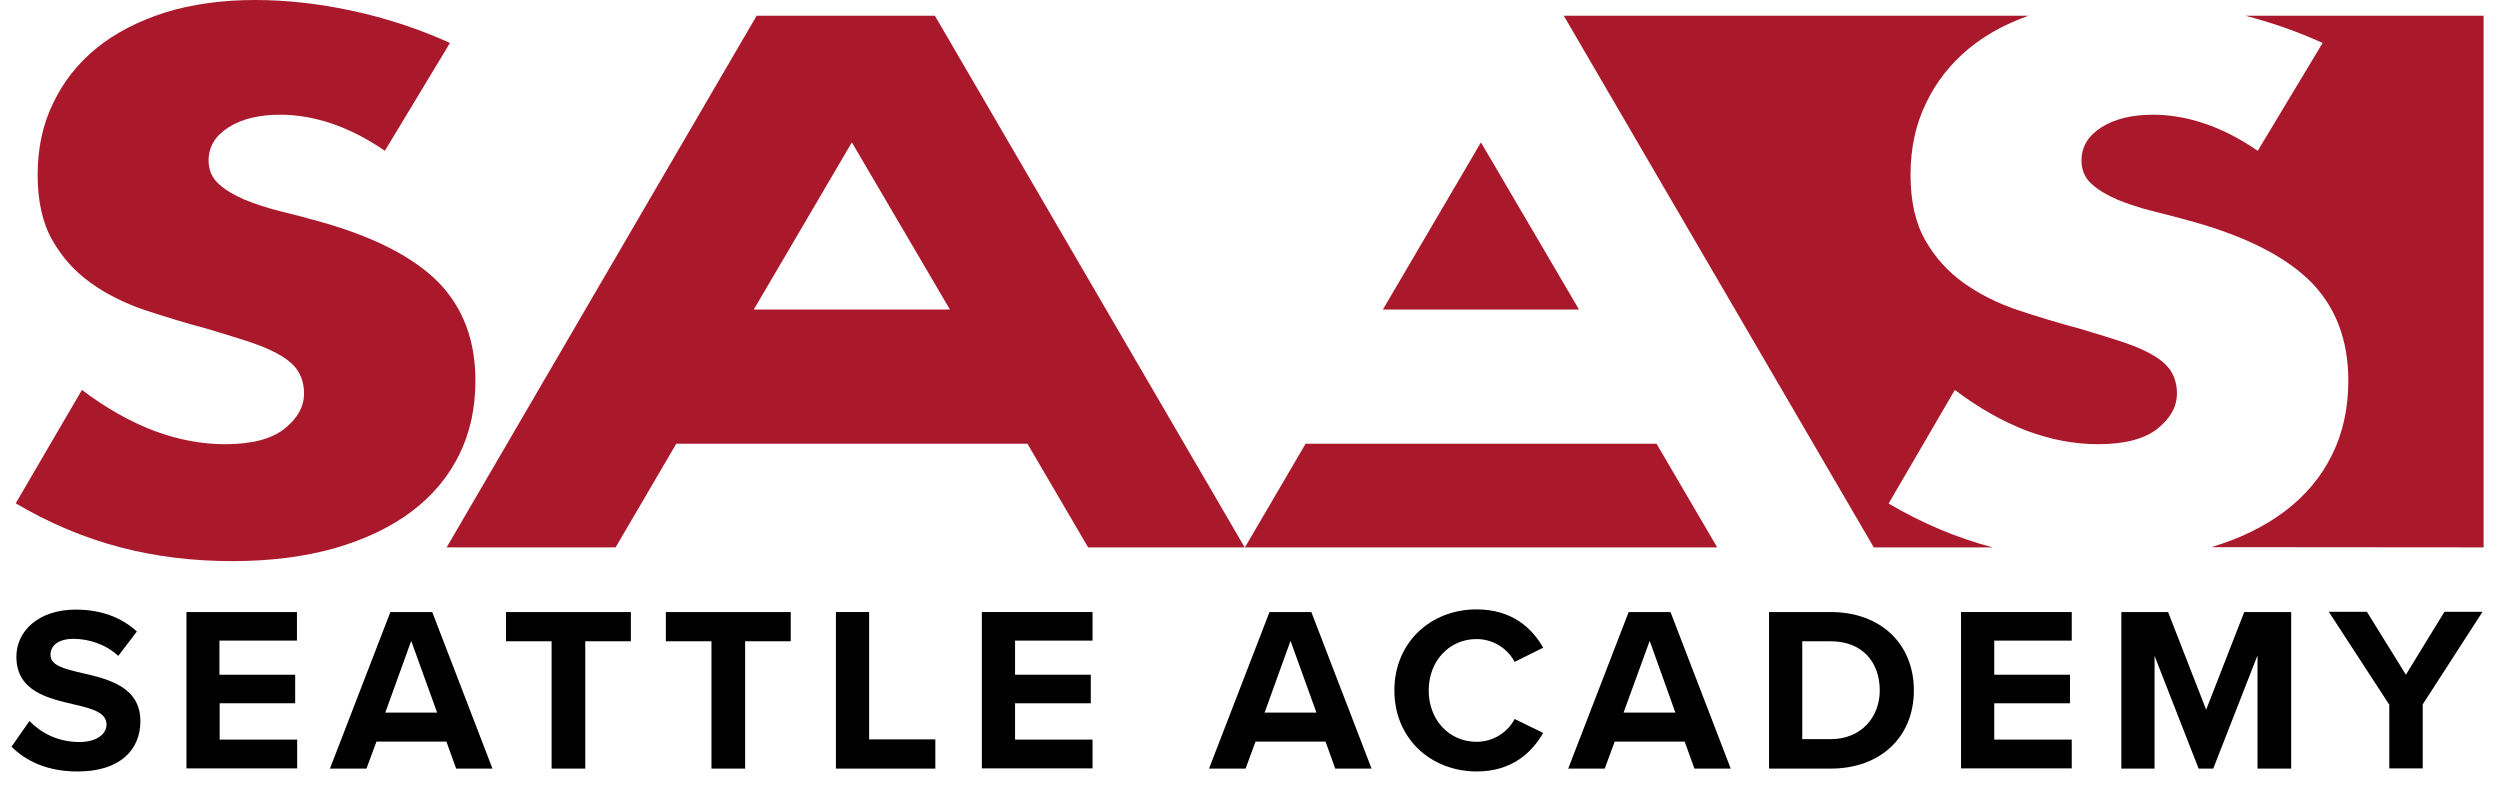<?xml version="1.0" encoding="utf-8"?>
<!-- Generator: Adobe Illustrator 22.0.1, SVG Export Plug-In . SVG Version: 6.00 Build 0)  -->
<svg version="1.1" id="Layer_1" xmlns="http://www.w3.org/2000/svg" xmlns:xlink="http://www.w3.org/1999/xlink" x="0px" y="0px"
	 viewBox="0 0 1129 357.3" style="enable-background:new 0 0 1129 357.3;" xml:space="preserve">
<style type="text/css">
	.st0{fill:#AA182C;}
</style>
<path class="st0" d="M173.8,68.1c-8-5.5-16-9.6-24-12.3c-8-2.7-15.8-4-23.3-4c-9.5,0-17.3,1.9-23.3,5.7c-6,3.8-9,8.8-9,15
	c0,4.2,1.5,7.8,4.5,10.5c3,2.8,7,5.1,11.8,7.2c4.9,2,10.4,3.8,16.5,5.3c6.1,1.5,12.2,3.1,18.2,4.8c24,6.8,41.6,15.9,52.8,27.2
	c11.1,11.4,16.7,26.2,16.7,44.4c0,12.3-2.4,23.5-7.3,33.4c-4.9,10-12,18.5-21.4,25.6c-9.4,7.1-20.9,12.6-34.6,16.6
	c-13.7,3.9-29.1,5.9-46.4,5.9c-35.8,0-67.4-8.1-97.9-26.1L37,176.1c11,8.3,21.9,14.4,32.7,18.5c10.8,4,21.4,6,31.9,6
	c12,0,21-2.3,26.9-7c5.9-4.7,8.8-10,8.8-15.9c0-3.6-0.8-6.7-2.3-9.4c-1.5-2.7-4-5.1-7.5-7.3c-3.5-2.2-8.1-4.3-13.7-6.2
	c-5.6-1.9-12.5-4-20.5-6.4c-9.5-2.5-18.9-5.4-28-8.4c-9.1-3.1-17.3-7.2-24.4-12.3c-7.1-5.1-12.9-11.5-17.3-19.3
	c-4.4-7.7-6.6-17.6-6.6-29.5c0-11.9,2.3-22.7,7-32.3c4.6-9.7,11.1-17.9,19.5-24.8C52,14.9,62.3,9.6,74.4,5.7
	C86.6,1.9,100.2,0,115.2,0c14,0,28.7,1.6,44,4.9c15.3,3.3,29.9,8.1,44,14.5L173.8,68.1z M1121.6,247.2V7.1l-107.6,0
	c12,3.1,23.7,7.2,34.9,12.3l-29.3,48.7c-8-5.5-16-9.6-24-12.3c-8-2.7-15.8-4-23.3-4c-9.5,0-17.3,1.9-23.3,5.7c-6,3.8-9,8.8-9,15
	c0,4.2,1.5,7.8,4.5,10.5c3,2.8,7,5.1,11.8,7.2c4.9,2,10.4,3.8,16.5,5.3c6.1,1.5,12.2,3.1,18.2,4.8c24,6.8,41.6,15.9,52.8,27.2
	c11.1,11.4,16.7,26.2,16.7,44.4c0,12.3-2.4,23.5-7.3,33.4c-4.9,10-12,18.5-21.4,25.6c-9.1,6.9-20.2,12.3-33.2,16.2L1121.6,247.2z
	 M899.9,247.2c-16.2-4.3-31.7-10.8-47-19.8l29.9-51.3c11,8.3,21.9,14.4,32.7,18.5c10.8,4,21.4,6,31.9,6c12,0,21-2.3,26.9-7
	c5.9-4.7,8.8-10,8.8-15.9c0-3.6-0.8-6.7-2.3-9.4c-1.5-2.7-4-5.1-7.5-7.3c-3.5-2.2-8.1-4.3-13.7-6.2c-5.6-1.9-12.5-4-20.5-6.4
	c-9.5-2.5-18.9-5.4-28-8.4c-9.1-3.1-17.3-7.2-24.4-12.3c-7.1-5.1-12.9-11.5-17.3-19.3c-4.4-7.7-6.6-17.6-6.6-29.5
	c0-11.9,2.3-22.7,7-32.3c4.6-9.7,11.1-17.9,19.5-24.8c7.4-6.1,16.4-11,26.8-14.7l-209.9,0l140,240.1L899.9,247.2z M422.2,7.1h-80.5
	l-140,240.1h76.3l27.4-46.8H464l27.4,46.8l70.7,0L422.2,7.1 M340.4,139.8l44.3-75.5l44.3,75.5H340.4z M562.2,247.2l27.4-46.8h158.5
	l27.4,46.8H562.2z M624.5,139.8l44.3-75.5l44.3,75.5H624.5z"/>
<g>
	<path d="M13.3,325.6c5,5.2,12.7,9.5,22.5,9.5c8.3,0,12.3-3.9,12.3-7.9c0-5.3-6.1-7.1-14.3-9c-11.6-2.7-26.4-5.8-26.4-21.6
		c0-11.8,10.2-21.3,26.8-21.3c11.2,0,20.6,3.4,27.6,9.9l-8.4,11c-5.7-5.3-13.4-7.7-20.2-7.7c-6.8,0-10.4,3-10.4,7.2
		c0,4.8,5.9,6.3,14.1,8.2c11.7,2.7,26.5,6.1,26.5,21.8c0,12.9-9.2,22.7-28.3,22.7c-13.6,0-23.3-4.6-29.9-11.2L13.3,325.6z"/>
	<path d="M84.1,276.4h50v12.9h-35v15.4h34.2v12.9H99.2V334h35v13h-50V276.4z"/>
	<path d="M201.6,334.9H170l-4.5,12.2H149l27.3-70.7h18.9l27.2,70.7H206L201.6,334.9z M174,321.8h23.4l-11.7-32.4L174,321.8z"/>
	<path d="M249.2,289.6h-20.7v-13.2h56.4v13.2h-20.6v57.5h-15.2V289.6z"/>
	<path d="M321.4,289.6h-20.7v-13.2h56.4v13.2h-20.6v57.5h-15.2V289.6z"/>
	<path d="M377.4,276.4h15.1v57.5h29.9v13.2h-44.9V276.4z"/>
	<path d="M443.4,276.4h50v12.9h-35v15.4h34.2v12.9h-34.2V334h35v13h-50V276.4z"/>
	<path d="M598.6,334.9H567l-4.5,12.2h-16.5l27.3-70.7h18.9l27.2,70.7h-16.4L598.6,334.9z M571.1,321.8h23.4l-11.7-32.4L571.1,321.8z
		"/>
	<path d="M629.7,311.8c0-21.7,16.4-36.6,37.1-36.6c16.1,0,25.1,8.5,30.1,17.3l-12.9,6.4c-3-5.7-9.3-10.3-17.2-10.3
		c-12.3,0-21.6,9.9-21.6,23.2c0,13.4,9.3,23.2,21.6,23.2c7.8,0,14.2-4.5,17.2-10.3l12.9,6.3c-5.1,8.8-14,17.4-30.1,17.4
		C646.1,348.3,629.7,333.5,629.7,311.8z"/>
	<path d="M760.8,334.9h-31.6l-4.5,12.2h-16.5l27.3-70.7h18.9l27.2,70.7h-16.4L760.8,334.9z M733.2,321.8h23.4L745,289.4L733.2,321.8
		z"/>
	<path d="M798.9,276.4h27.9c22.2,0,37.5,14.1,37.5,35.4c0,21.3-15.4,35.3-37.5,35.3h-27.9V276.4z M826.7,333.8
		c14,0,22.2-10.1,22.2-22c0-12.5-7.6-22.2-22.2-22.2h-12.8v44.2H826.7z"/>
	<path d="M885.6,276.4h50v12.9h-35v15.4h34.2v12.9h-34.2V334h35v13h-50V276.4z"/>
	<path d="M1019.4,296.2l-19.9,50.9h-6.6L973,296.2v50.9H958v-70.7h21.1l17.2,44.1l17.2-44.1h21.2v70.7h-15.2V296.2z"/>
	<path d="M1078.9,318.1l-27.2-41.8h17.2l17.6,28.4l17.4-28.4h17.2l-27,41.8v28.9h-15.1V318.1z"/>
</g>
</svg>
